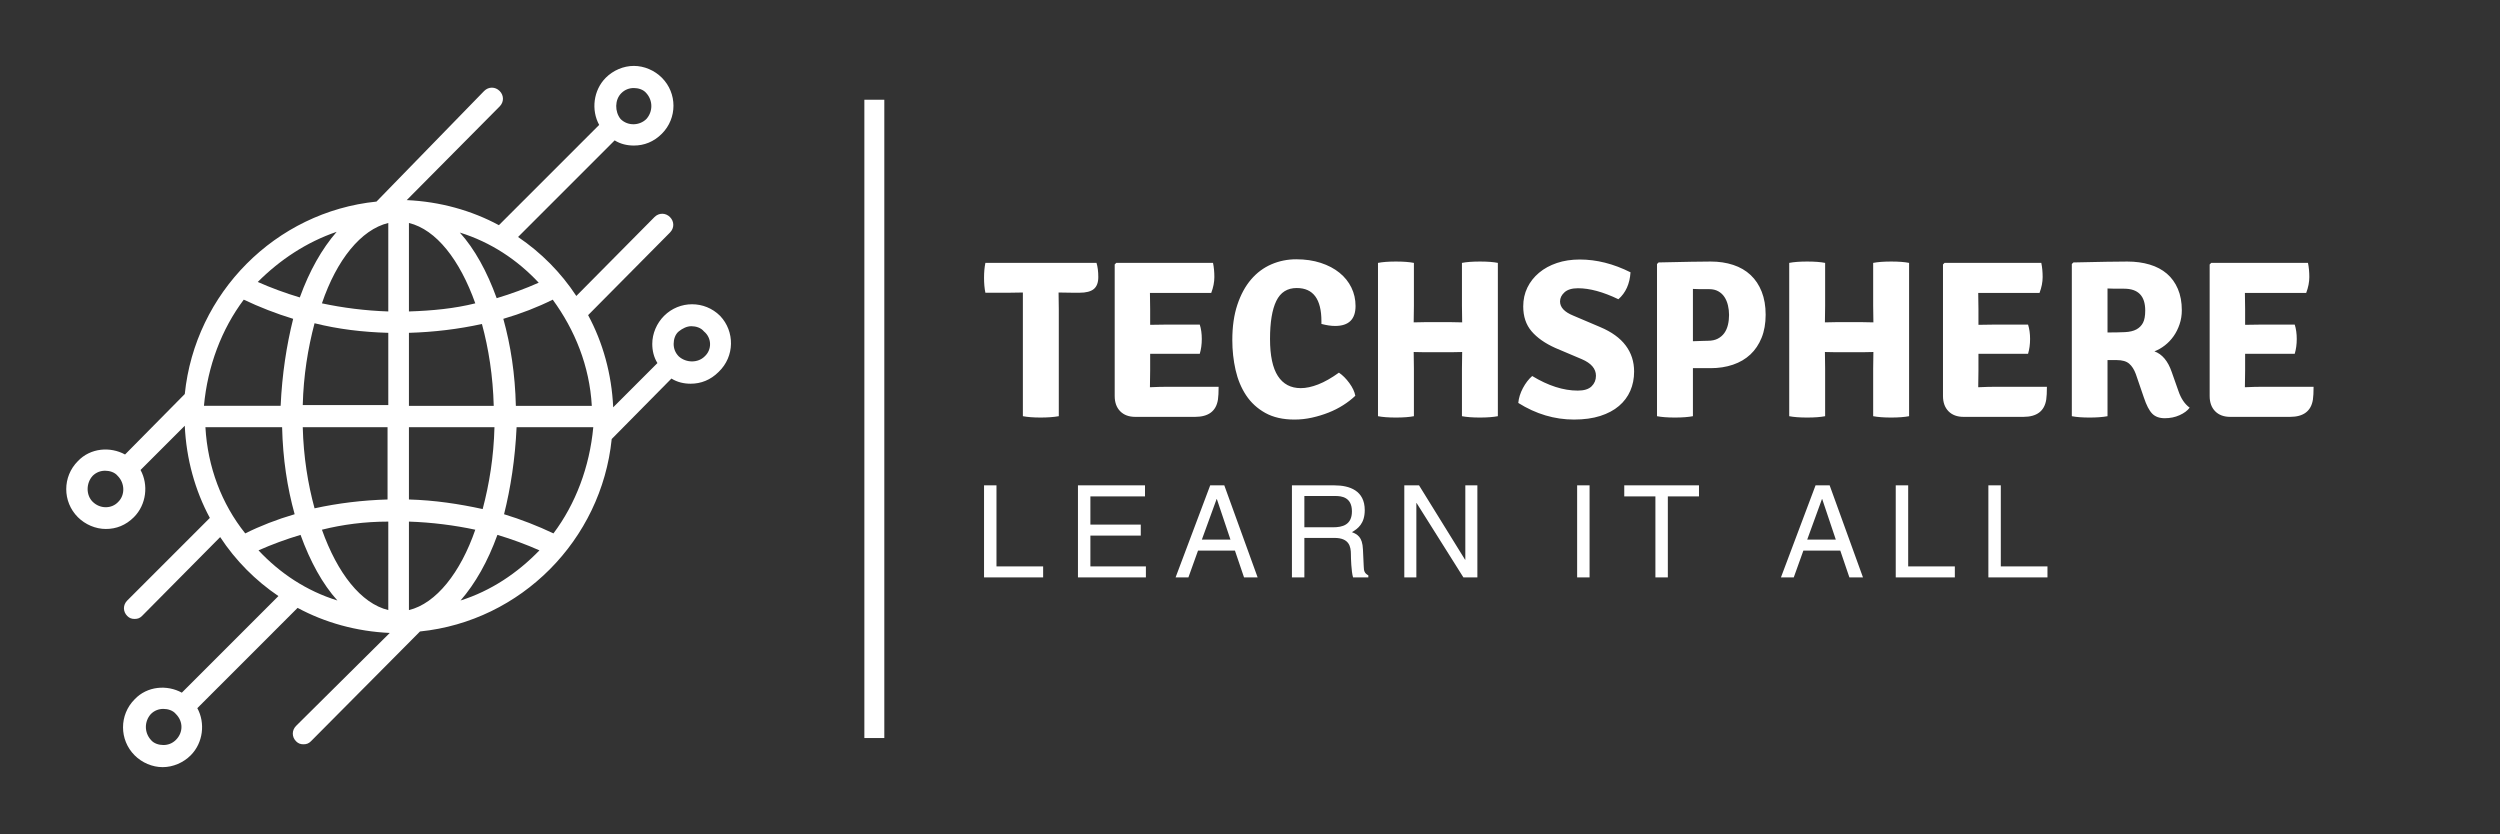 
        <svg xmlns="http://www.w3.org/2000/svg" xmlns:xlink="http://www.w3.org/1999/xlink" version="1.1" width="3168.539" height="1057.499" viewBox="0 0 3168.539 1057.499">
			
			<rect x="0" y="0" width="3168.539" height="1057.499" fill="#333333" stroke="none"/>
			
			<g transform="scale(8.427) translate(10, 10)">
				<defs id="SvgjsDefs5105"/><g id="SvgjsG5106" featureKey="symbolFeature-0" transform="matrix(1.109,0,0,1.109,-166.304,-387.683)" fill="#fff"><path xmlns="http://www.w3.org/2000/svg" d="M238.6,383.4c-2.1-2.1-5.5-2.1-7.6,0c-1,1-1.6,2.4-1.6,3.8c0,0.9,0.2,1.8,0.7,2.6l-6,6c-0.2-4.5-1.4-8.8-3.4-12.5l11.1-11.2  c0.6-0.6,0.6-1.5,0-2.1s-1.5-0.6-2.1,0l-10.6,10.7c-2.1-3.2-4.8-5.9-7.9-8l13.1-13.1c0.8,0.5,1.7,0.7,2.6,0.7c1.4,0,2.7-0.5,3.8-1.6  c2.1-2.1,2.1-5.5,0-7.6c-1-1-2.4-1.6-3.8-1.6s-2.8,0.6-3.8,1.6c-1.7,1.7-2,4.4-0.9,6.4l-13.6,13.6c-3.7-2-8-3.2-12.5-3.4l12.6-12.7  c0.6-0.6,0.6-1.5,0-2.1c-0.6-0.6-1.5-0.6-2.1,0L192,367.9c-13.7,1.4-24.6,12.4-26,26.1l-8.1,8.2c-2-1.1-4.7-0.9-6.4,0.9  c-2.1,2.1-2.1,5.5,0,7.6c1,1,2.4,1.6,3.8,1.6c1.4,0,2.7-0.5,3.8-1.6c1.7-1.7,2-4.4,0.9-6.4l6-6c0.2,4.5,1.4,8.8,3.4,12.5L158.2,422  c-0.6,0.6-0.6,1.5,0,2.1c0.3,0.3,0.6,0.4,1,0.4c0.4,0,0.7-0.1,1-0.4l10.6-10.7c2.1,3.2,4.8,5.9,7.9,8l-13.1,13.1  c-2-1.1-4.7-0.9-6.4,0.9c-2.1,2.1-2.1,5.5,0,7.6c1,1,2.4,1.6,3.8,1.6s2.8-0.6,3.8-1.6c1.7-1.7,2-4.4,0.9-6.4l13.6-13.6  c3.7,2,8,3.2,12.5,3.4L181.1,439c-0.6,0.6-0.6,1.5,0,2.1c0.3,0.3,0.6,0.4,1,0.4c0.4,0,0.7-0.1,1-0.4l14.8-14.9  c13.7-1.4,24.6-12.4,26-26.1l8.1-8.2c0.8,0.5,1.7,0.7,2.6,0.7c1.4,0,2.7-0.5,3.8-1.6C240.6,388.9,240.6,385.5,238.6,383.4z   M225.2,353.2c0.5-0.5,1.1-0.7,1.7-0.7c0.6,0,1.3,0.2,1.7,0.7l0,0c0.9,1,0.9,2.5,0,3.5c-0.9,0.9-2.5,1-3.5,0  C224.3,355.7,224.3,354.1,225.2,353.2z M164.8,440.9c-0.5,0.5-1.1,0.7-1.7,0.7s-1.3-0.2-1.7-0.7c-0.9-1-0.9-2.5,0-3.5  c0.5-0.5,1.1-0.7,1.7-0.7s1.3,0.2,1.7,0.7C165.8,438.4,165.8,439.9,164.8,440.9z M216,412.9c-2.1-1-4.4-1.9-6.7-2.6  c0.9-3.6,1.5-7.5,1.7-11.8h10.4C220.9,403.9,219,408.9,216,412.9z M168.8,398.5h10.4c0.1,4.3,0.7,8.2,1.7,11.8  c-2.4,0.7-4.7,1.6-6.7,2.6C171,408.9,169.1,403.9,168.8,398.5z M174,381.2c2.1,1,4.4,1.9,6.7,2.6c-0.9,3.6-1.5,7.5-1.7,11.8h-10.4  C169.1,390.2,171,385.2,174,381.2z M196.4,385.7c3.4-0.1,6.7-0.5,9.9-1.2c0.9,3.3,1.5,7.1,1.6,11.1h-11.5L196.4,385.7L196.4,385.7z   M196.4,382.8v-12c3.7,0.9,6.9,5,9,10.9C202.6,382.4,199.6,382.7,196.4,382.8z M193.6,370.8v12c-3.1-0.1-6.2-0.5-9-1.1  C186.6,375.8,189.9,371.7,193.6,370.8z M193.6,385.7v9.8H182c0.1-4,0.7-7.7,1.6-11.1C186.8,385.2,190.1,385.6,193.6,385.7z   M182,398.5h11.5v9.8c-3.4,0.1-6.7,0.5-9.9,1.2C182.7,406.2,182.1,402.5,182,398.5z M193.6,411.3v12c-3.7-0.9-6.9-5-9-10.9  C187.4,411.7,190.4,411.3,193.6,411.3z M196.4,423.3v-12c3.1,0.1,6.2,0.5,9,1.1C203.4,418.2,200.1,422.4,196.4,423.3z M196.4,408.3  v-9.8H208c-0.1,4-0.7,7.7-1.6,11.1C203.2,408.9,199.9,408.4,196.4,408.3z M210.9,395.6c-0.1-4.3-0.7-8.2-1.7-11.8  c2.4-0.7,4.7-1.6,6.7-2.6c3,4.1,5,9,5.3,14.4H210.9L210.9,395.6z M214,378.9c-1.8,0.8-3.7,1.5-5.7,2.1c-1.3-3.6-3-6.7-5-8.9  C207.5,373.4,211.1,375.8,214,378.9z M186.6,372c-2,2.3-3.7,5.3-5,8.9c-2-0.6-3.9-1.3-5.7-2.1C178.9,375.8,182.5,373.4,186.6,372z   M157,408.6c-0.9,1-2.5,1-3.5,0c-0.9-0.9-0.9-2.5,0-3.5c0.5-0.5,1.1-0.7,1.7-0.7c0.6,0,1.3,0.2,1.7,0.7  C157.9,406.1,157.9,407.7,157,408.6z M176,415.2c1.8-0.8,3.7-1.5,5.7-2.1c1.3,3.6,3,6.7,5,8.9C182.5,420.7,178.9,418.3,176,415.2z   M203.4,422c2-2.3,3.7-5.3,5-8.9c2,0.6,3.9,1.3,5.7,2.1C211.1,418.3,207.5,420.7,203.4,422z M236.5,388.9c-0.9,0.9-2.5,0.9-3.5,0  c-0.5-0.5-0.7-1.1-0.7-1.7s0.2-1.3,0.7-1.7s1.1-0.7,1.7-0.7s1.3,0.2,1.7,0.7C237.5,386.4,237.5,388,236.5,388.9z"/></g><g id="SvgjsG5107" featureKey="textGroupContainer" transform="matrix(1,0,0,1,355,5)" fill="#fff"><rect xmlns="http://www.w3.org/2000/svg" y="0" height="1" width="1" opacity="0"/><rect xmlns="http://www.w3.org/2000/svg" y="0" x="-235" width="3" height="96"/></g><g id="SvgjsG5108" featureKey="vMvB0T-0" transform="matrix(1.688,0,0,1.688,137.899,18.836)" fill="#fff"><path d="M6.7 8.98 l0.02 1.48 l0 9.54 q-0.68 0.12 -1.62 0.12 t-1.58 -0.12 l0 -11.02 l-1.28 0.02 l-2.06 0 q-0.12 -0.58 -0.12 -1.33 t0.12 -1.33 l9.9 0 q0.16 0.52 0.16 1.26 t-0.4 1.07 t-1.28 0.33 l-0.58 0 l-1.26 -0.02 l-0.02 0 z M14.86 15.96 l-0.02 1.44 l0 0.02 q0.92 -0.04 1.48 -0.04 l4.64 0 q0 0.74 -0.06 1.14 q-0.24 1.54 -2.04 1.54 l-5.32 0 q-0.86 0 -1.35 -0.5 t-0.49 -1.36 l0 -11.72 l0.14 -0.14 l8.62 0 q0.12 0.58 0.12 1.26 t-0.28 1.42 l-5.46 0 l0.02 1.44 l0 1.4 q0.52 -0.02 1.36 -0.02 l3.06 0 q0.18 0.56 0.18 1.28 t-0.18 1.32 l-4.42 0 l0 1.52 z M30.12 11.78 l0 -0.24 q0 -2.96 -2.2 -2.96 q-1.26 0 -1.82 1.15 t-0.56 3.39 q0 2.22 0.7 3.3 t2.04 1.08 q0.7 0 1.55 -0.33 t1.85 -1.05 q0.5 0.34 0.93 0.93 t0.53 1.13 q-0.46 0.44 -1.07 0.83 t-1.32 0.67 t-1.48 0.45 t-1.55 0.17 q-1.54 0 -2.6 -0.59 t-1.71 -1.57 t-0.94 -2.26 t-0.29 -2.66 q0 -1.8 0.45 -3.15 t1.22 -2.25 t1.81 -1.35 t2.22 -0.45 q1.2 0 2.18 0.32 t1.67 0.88 t1.06 1.32 t0.37 1.64 q0 1.78 -1.82 1.78 q-0.54 0 -1.22 -0.18 z M42.66 11.64 l-0.02 -1.48 l0 -3.82 q0.62 -0.12 1.61 -0.12 t1.59 0.12 l0 13.66 q-0.64 0.12 -1.6 0.12 t-1.6 -0.12 l0 -4.24 l0.02 -1.48 l-1 0.02 l-2.32 0 l-1 -0.02 l0.02 1.48 l0 4.24 q-0.62 0.12 -1.6 0.12 t-1.6 -0.12 l0 -13.66 q0.62 -0.12 1.6 -0.12 t1.6 0.12 l0 3.82 l-0.02 1.48 l1 -0.02 l2.32 0 z M47.66 18.82 q0.06 -0.66 0.41 -1.32 t0.83 -1.08 q2.14 1.3 4.06 1.3 q0.84 0 1.23 -0.38 t0.39 -0.94 q0 -0.94 -1.26 -1.48 l-2.36 -1 q-1.38 -0.62 -2.12 -1.49 t-0.74 -2.21 q0 -0.92 0.37 -1.68 t1.04 -1.32 t1.59 -0.87 t2.04 -0.31 q2.24 0 4.52 1.14 q-0.1 1.54 -1.08 2.4 q-2.04 -0.98 -3.6 -0.98 q-0.8 0 -1.2 0.36 t-0.4 0.82 q0 0.78 1.18 1.26 l2.4 1.02 q1.52 0.64 2.27 1.64 t0.75 2.32 q0 0.94 -0.34 1.72 t-1.01 1.35 t-1.67 0.89 t-2.34 0.32 q-2.6 0 -4.96 -1.48 z M64.8 15.72 l-1.58 0 l0 4.28 q-0.64 0.12 -1.6 0.12 q-0.98 0 -1.6 -0.12 l0 -13.56 l0.14 -0.14 q1.74 -0.04 2.89 -0.06 t1.75 -0.02 q1.1 0 2.01 0.3 t1.55 0.9 t0.99 1.49 t0.35 2.05 t-0.36 2.05 t-1 1.49 t-1.55 0.91 t-1.99 0.31 z M63.22 8.66 l0 4.66 q0.56 -0.02 0.89 -0.03 t0.43 -0.01 q0.54 0 0.9 -0.19 t0.58 -0.5 t0.32 -0.73 t0.1 -0.88 q0 -0.44 -0.1 -0.86 t-0.31 -0.74 t-0.55 -0.51 t-0.8 -0.19 l-0.82 0 t-0.64 -0.02 z M79.3 11.64 l-0.02 -1.48 l0 -3.82 q0.62 -0.12 1.61 -0.12 t1.59 0.12 l0 13.66 q-0.64 0.12 -1.6 0.12 t-1.6 -0.12 l0 -4.24 l0.02 -1.48 l-1 0.02 l-2.32 0 l-1 -0.02 l0.02 1.48 l0 4.24 q-0.62 0.12 -1.6 0.12 t-1.6 -0.12 l0 -13.66 q0.62 -0.12 1.6 -0.12 t1.6 0.12 l0 3.82 l-0.02 1.48 l1 -0.02 l2.32 0 z M88.66 15.96 l-0.02 1.44 l0 0.02 q0.92 -0.04 1.48 -0.04 l4.64 0 q0 0.74 -0.06 1.14 q-0.24 1.54 -2.04 1.54 l-5.32 0 q-0.86 0 -1.35 -0.5 t-0.49 -1.36 l0 -11.72 l0.14 -0.14 l8.62 0 q0.12 0.58 0.12 1.26 t-0.28 1.42 l-5.46 0 l0.02 1.44 l0 1.4 q0.52 -0.02 1.36 -0.02 l3.06 0 q0.18 0.56 0.18 1.28 t-0.18 1.32 l-4.42 0 l0 1.52 z M106.78 10.56 q0 0.66 -0.2 1.25 t-0.53 1.06 t-0.78 0.82 t-0.93 0.53 q1.04 0.38 1.54 1.84 l0.6 1.7 q0.34 1 1 1.48 q-0.3 0.4 -0.9 0.67 t-1.32 0.27 t-1.12 -0.41 t-0.74 -1.43 l-0.72 -2.1 q-0.22 -0.6 -0.59 -0.92 t-1.11 -0.32 l-0.82 0 l0 5 q-0.64 0.12 -1.6 0.12 t-1.58 -0.12 l0 -13.56 l0.14 -0.14 q1.74 -0.04 2.93 -0.06 t1.87 -0.02 q1.1 0 2 0.27 t1.53 0.81 t0.98 1.36 t0.35 1.9 z M100.16 8.62 l0 3.92 q0.9 0 1.54 -0.03 t1.03 -0.24 t0.59 -0.59 t0.2 -1.1 q0 -1.94 -1.88 -1.94 l-0.83 0 t-0.65 -0.02 z M112.42 15.96 l-0.02 1.44 l0 0.02 q0.92 -0.04 1.48 -0.04 l4.64 0 q0 0.74 -0.06 1.14 q-0.24 1.54 -2.04 1.54 l-5.32 0 q-0.86 0 -1.35 -0.5 t-0.49 -1.36 l0 -11.72 l0.14 -0.14 l8.62 0 q0.12 0.58 0.12 1.26 t-0.28 1.42 l-5.46 0 l0.02 1.44 l0 1.4 q0.52 -0.02 1.36 -0.02 l3.06 0 q0.18 0.56 0.18 1.28 t-0.18 1.32 l-4.42 0 l0 1.52 z"/></g><g id="SvgjsG5109" featureKey="sloganFeature-0" transform="matrix(0.964,0,0,0.964,136.534,57.561)" fill="#fff"><path d="M3.46 5.64 l0 12.64 l7.28 0 l0 1.72 l-9.22 0 l0 -14.36 l1.94 0 z M26.772 18.28 l0 1.72 l-10.6 0 l0 -14.36 l10.46 0 l0 1.72 l-8.52 0 l0 4.4 l7.86 0 l0 1.72 l-7.86 0 l0 4.8 l8.66 0 z M40.664 15.82 l-5.76 0 l-1.5 4.18 l-2 0 l5.4 -14.36 l2.2 0 l5.2 14.36 l-2.12 0 z M35.504 14.1 l4.46 0 l-2.12 -6.32 l-0.04 0 z M51.496 13.84 l0 6.16 l-1.94 0 l0 -14.36 l6.64 0 c2.36 0 4.72 0.82 4.72 3.86 c0 2.12 -1.08 2.9 -2 3.44 c0.82 0.34 1.64 0.7 1.72 2.7 l0.12 2.6 c0.02 0.8 0.12 1.1 0.72 1.44 l0 0.32 l-2.38 0 c-0.28 -0.88 -0.34 -3.06 -0.34 -3.6 c0 -1.18 -0.24 -2.56 -2.56 -2.56 l-4.7 0 z M51.496 7.3 l0 4.88 l4.5 0 c1.42 0 2.92 -0.36 2.92 -2.48 c0 -2.22 -1.62 -2.4 -2.58 -2.4 l-4.84 0 z M76.608 17.24 l0 -11.6 l1.88 0 l0 14.36 l-2.18 0 l-7.3 -11.6 l-0.04 0 l0 11.6 l-1.88 0 l0 -14.36 l2.3 0 l7.18 11.6 l0.04 0 z M95.992 5.64 l0 14.36 l-1.94 0 l0 -14.36 l1.94 0 z M101.404 7.36 l0 -1.72 l11.66 0 l0 1.72 l-4.86 0 l0 12.64 l-1.94 0 l0 -12.64 l-4.86 0 z M135.108 15.82 l-5.76 0 l-1.5 4.18 l-2 0 l5.4 -14.36 l2.2 0 l5.2 14.36 l-2.12 0 z M129.948 14.1 l4.46 0 l-2.12 -6.32 l-0.04 0 z M145.7 5.64 l0 12.64 l7.28 0 l0 1.72 l-9.22 0 l0 -14.36 l1.94 0 z M160.152 5.64 l0 12.64 l7.28 0 l0 1.72 l-9.22 0 l0 -14.36 l1.94 0 z"/></g>
			</g>
		</svg>
	